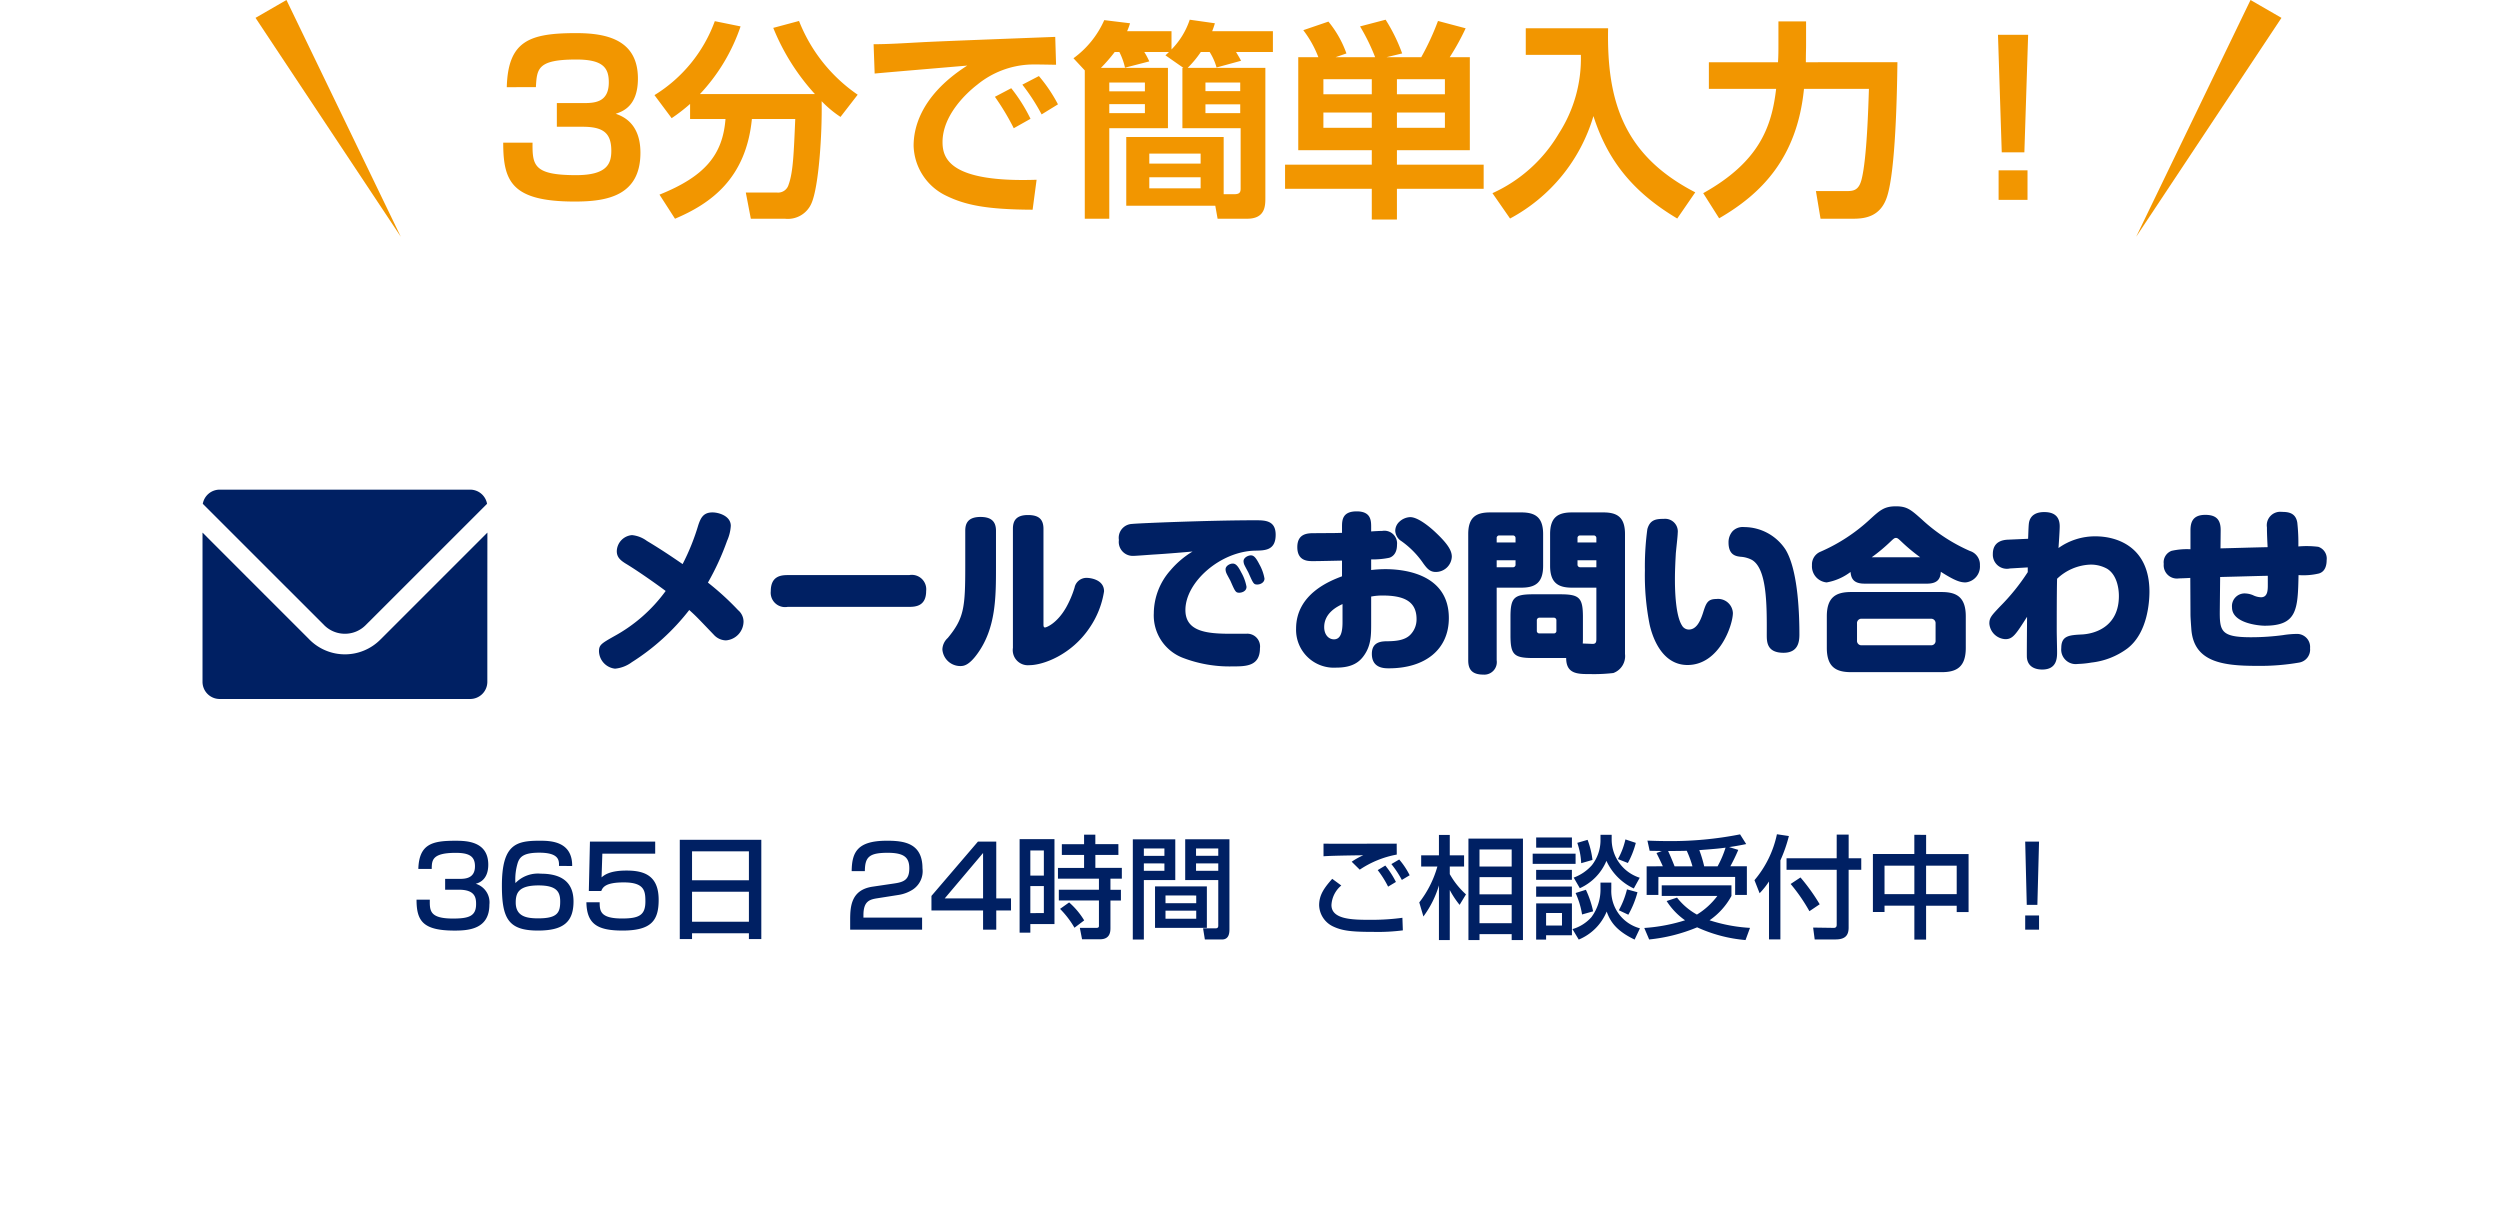 <svg xmlns="http://www.w3.org/2000/svg" xmlns:xlink="http://www.w3.org/1999/xlink" width="358" height="174.622" viewBox="0 0 358 174.622">
  <defs>
    <filter id="パス_2767" x="0" y="36.622" width="358" height="138" filterUnits="userSpaceOnUse">
      <feOffset dy="3" input="SourceAlpha"/>
      <feGaussianBlur stdDeviation="3" result="blur"/>
      <feFlood flood-opacity="0.161"/>
      <feComposite operator="in" in2="blur"/>
      <feComposite in="SourceGraphic"/>
    </filter>
  </defs>
  <g id="グループ_250" data-name="グループ 250" transform="translate(-831 -937.378)">
    <path id="パス_2768" data-name="パス 2768" d="M1.56-8.19C1.56-2.61,2.79.24,11.82.24c4.59,0,9.39-.81,9.39-6.99,0-4.29-2.61-5.25-3.54-5.58.99-.33,3.18-1.08,3.18-5.04,0-5.61-4.56-6.51-8.85-6.51-6.69,0-9.75,1.11-9.93,7.74H6.24c.15-2.64.21-3.96,5.79-3.96,3.87,0,4.65,1.23,4.65,3.27,0,2.97-2.16,2.97-3.78,2.97H9.24v3.39h3.69c2.97,0,4.11.9,4.11,3.45,0,1.83-.6,3.48-5.04,3.48-6.09,0-6.27-1.41-6.24-4.65Zm26.76-3.39h5.07C33-6.39,30.36-3.33,23.94-.75L26.16,2.7C31.26.54,36.33-3.03,37.17-11.58h6.21c-.21,4.89-.3,7.62-.96,9.42a1.554,1.554,0,0,1-1.65,1.11H36.3l.72,3.75h4.89A3.676,3.676,0,0,0,45.72.45c1.02-2.37,1.53-9.84,1.44-14.58a15.675,15.675,0,0,0,2.7,2.25l2.46-3.18a22.99,22.99,0,0,1-8.4-10.56l-3.69.99a31.613,31.613,0,0,0,5.97,9.48H29.73a26.582,26.582,0,0,0,5.82-9.69l-3.69-.75A20.784,20.784,0,0,1,23.22-15l2.46,3.3a24.783,24.783,0,0,0,2.64-2.04Zm48.75-.03a23.473,23.473,0,0,0-2.76-4.38l-2.34,1.23a35.062,35.062,0,0,1,2.7,4.5ZM81-13.68a21.747,21.747,0,0,0-2.73-4.05L75.9-16.5a28.557,28.557,0,0,1,2.76,4.26Zm-.39-9.66c-3.06.12-16.8.63-19.38.78-2.22.12-4.62.27-6.63.27l.15,4.2c1.89-.18,11.16-.96,13.26-1.14-7.14,4.56-7.68,9.54-7.68,11.49A8.178,8.178,0,0,0,64.98-.6C67.74.75,70.8,1.38,77.37,1.41l.57-4.29c-12.48.42-13.47-3.09-13.47-5.4,0-3.75,3.27-6.9,4.98-8.22a12.8,12.8,0,0,1,7.53-2.88c1.11-.03,3.06.03,3.75.03ZM84.84,2.7h3.51V-10.26h8.4V-18.9h-9.6a23.243,23.243,0,0,0,1.98-2.28h.66a9.486,9.486,0,0,1,.81,2.25l3.48-.9a11.118,11.118,0,0,0-.72-1.35H96.9c-.15.15-.21.21-.51.48l2.58,1.8h-.15v8.64h8.34v8.64c0,.6-.21.81-.96.81h-1.47V-9H90.78V.84h12.75l.33,1.86h4.23c2.61,0,2.61-1.86,2.61-3.03V-18.9H99.57a14.97,14.97,0,0,0,1.89-2.28h1.26a8.357,8.357,0,0,1,.99,2.22l3.51-.96c-.21-.42-.39-.69-.72-1.26h5.28v-2.97h-8.7a10.376,10.376,0,0,0,.39-1.14l-3.6-.51a11,11,0,0,1-2.61,4.26v-2.61H90.9a8.3,8.3,0,0,0,.42-1.14l-3.69-.45a13.487,13.487,0,0,1-4.41,5.46l1.62,1.74Zm16.59-9.33v1.44H94.08V-6.63Zm0,3.39v1.59H94.08V-3.24ZM93.45-16.8v1.26h-5.1V-16.8Zm0,3.09v1.29h-5.1v-1.29ZM107.1-16.8v1.23h-4.98V-16.8Zm0,3.12v1.26h-4.98v-1.26Zm8.31-6.75V-7.11h10.53v2.07H113.52v3.45h12.42V2.82h3.6V-1.59h12.42V-5.04H129.54V-7.11h10.44V-20.43H137.1a34.674,34.674,0,0,0,2.28-4.14l-3.96-1.05a36.865,36.865,0,0,1-2.4,5.19h-4.98l2.25-.54a24.543,24.543,0,0,0-2.37-4.83l-3.66.96a28.549,28.549,0,0,1,2.16,4.41h-5.67l1.56-.54a15.187,15.187,0,0,0-2.58-4.56l-3.6,1.23a15.26,15.26,0,0,1,2.16,3.87Zm10.53,3.15v2.16h-6.93v-2.16Zm0,4.77v2.19h-6.93v-2.19Zm10.47-4.77v2.16h-6.87v-2.16Zm0,4.77v2.19h-6.87v-2.19Zm11.58-8.25h7.89a19.8,19.8,0,0,1-3.15,11.25,21.143,21.143,0,0,1-9.51,8.55l2.52,3.63A24.5,24.5,0,0,0,157.68-12c1.95,6.09,5.4,10.74,12,14.67l2.58-3.75c-10.23-5.28-12.69-13.02-12.48-23.49H147.99Zm27.69,23.4c5.91-3.42,11.16-8.52,12.15-18.54h9.3c-.09,2.76-.3,9.84-1.02,12.84-.39,1.68-1.14,1.8-2.16,1.8h-4.41l.66,3.96h4.65c1.65,0,3.96-.24,4.89-3.21,1.2-3.78,1.41-14.52,1.47-19.2H188.1c0-1.29.03-1.8.03-2.49v-3.36h-3.96v3.27c0,.96,0,1.62-.06,2.58h-9.9v3.81h9.63c-.63,5.46-2.43,10.47-10.44,14.94Zm39.93-26.28.54,16.83h3.24l.54-16.83Zm.09,19.41V0h4.14V-4.23Z" transform="translate(901.5 966)" fill="#f29600"/>
    <g transform="matrix(1, 0, 0, 1, 831, 937.38)" filter="url(#パス_2767)">
      <path id="パス_2767-2" data-name="パス 2767" d="M10,0H330a10,10,0,0,1,10,10V110a10,10,0,0,1-10,10H10A10,10,0,0,1,0,110V10A10,10,0,0,1,10,0Z" transform="translate(9 42.62)" fill="#fff"/>
    </g>
    <g id="グループ_132" data-name="グループ 132" transform="translate(0 22.506)">
      <path id="パス_2766" data-name="パス 2766" d="M-113.675-9.5A22.357,22.357,0,0,1-121-3.05c-1.9,1.075-2.225,1.275-2.225,2.2a2.58,2.58,0,0,0,2.3,2.475,4.782,4.782,0,0,0,2.4-.925A32.123,32.123,0,0,0-110.3-6.775c1.075.975,1.125,1.05,3.5,3.525a2.414,2.414,0,0,0,1.75.825,2.732,2.732,0,0,0,2.525-2.725,2.163,2.163,0,0,0-.775-1.6,39.271,39.271,0,0,0-4.325-3.95,37.387,37.387,0,0,0,2.75-6,6.093,6.093,0,0,0,.525-2.125c0-1.425-1.725-1.925-2.625-1.925-1.3,0-1.675.775-2.025,1.8a31.882,31.882,0,0,1-2.25,5.6c-1.6-1.1-3.275-2.225-5.125-3.325A4.257,4.257,0,0,0-118.5-17.5a2.369,2.369,0,0,0-2.175,2.3c0,.9.55,1.35,1.475,1.9C-117.525-12.275-114.9-10.425-113.675-9.5ZM-78.8-7.225c.95,0,2.425-.125,2.425-2.275A2.066,2.066,0,0,0-78.8-11.775H-96.2c-1.025,0-2.425.175-2.425,2.3A2.059,2.059,0,0,0-96.2-7.225Zm12.425-10.9c0-1.475-.85-1.975-2.225-1.975-1.875,0-2.175,1.025-2.175,1.975v5c0,5.975-.15,7.5-2.5,10.35a2.314,2.314,0,0,0-.775,1.65A2.57,2.57,0,0,0-71.475,1.25c.45,0,1.225-.05,2.5-1.85,2.6-3.65,2.6-8.075,2.6-12.325ZM-63.95-1.35A2.161,2.161,0,0,0-61.6,1.125c1.975,0,6.025-1.475,8.625-5.35A12.663,12.663,0,0,0-50.9-9.45c0-1.7-2-1.925-2.45-1.925a1.737,1.737,0,0,0-1.775,1.4,14.329,14.329,0,0,1-1.2,2.825c-1.325,2.325-2.85,2.875-3.025,2.875-.225,0-.225-.225-.225-.525V-18.4c0-1.5-.825-1.975-2.225-1.975-1.825,0-2.15.975-2.15,1.975Zm25.725-13.8a12.816,12.816,0,0,0-3.175,2.7A9.364,9.364,0,0,0-43.775-6.3a6.5,6.5,0,0,0,4.1,6.35A18.653,18.653,0,0,0-32.45,1.3c1.825,0,3.875,0,3.875-2.6A1.83,1.83,0,0,0-30.55-3.375h-2.3c-3.425,0-6.4-.35-6.4-3.4,0-4,5.025-8.425,10.025-8.5,1.4-.025,2.9-.05,2.9-2.275,0-2.075-1.55-2.075-2.925-2.075-6.5,0-16.85.425-17.65.525a1.988,1.988,0,0,0-1.875,2.3,2,2,0,0,0,2.025,2.275c.425,0,2.6-.175,3.075-.2C-41.625-14.85-39.375-15.05-38.225-15.15Zm5.425,4.2c.675,1.55.75,1.7,1.275,1.7.3,0,1.025-.175,1.025-.85a6.452,6.452,0,0,0-.75-2.05c-.5-1-.825-1.275-1.225-1.275S-33.5-13.1-33.5-12.6a1.447,1.447,0,0,0,.075.425C-33.375-11.975-32.9-11.15-32.8-10.95Zm2.575-1.175c.7,1.575.75,1.7,1.275,1.7.425,0,1.025-.275,1.025-.85A6.368,6.368,0,0,0-28.65-13.3c-.5-.975-.8-1.3-1.225-1.3-.4,0-1.05.325-1.05.825a1.447,1.447,0,0,0,.075.425C-30.8-13.175-30.325-12.325-30.225-12.125Zm17.575-1.9a11.433,11.433,0,0,0,2.575-.225c.275-.075,1.125-.425,1.125-1.85a1.817,1.817,0,0,0-2.125-2q-.525,0-1.575.075V-18.7c0-.95-.075-2.2-2.075-2.2-2.025,0-2.1,1.225-2.1,2.2v.875c-1.275.05-1.475.025-4,.05-.9,0-2.4.025-2.4,2,0,2,1.525,2,2.2,2,.5,0,.875,0,4.2-.075v2.25c-1.65.625-6.575,2.5-6.575,7.5a5.418,5.418,0,0,0,5.8,5.575c2.275,0,3.3-.825,3.95-1.775,1-1.425,1-2.925,1-4.575V-8.7a8.35,8.35,0,0,1,1.625-.15c3.025,0,4.875.8,4.875,3.375A3.134,3.134,0,0,1-7-3.275c-.85.925-2.375.95-3.25.975-.85,0-2.3.025-2.3,1.8,0,2.075,1.775,2.075,2.45,2.075,5.125,0,8.575-2.65,8.575-7.2,0-6-5.8-7-9.1-7a17.21,17.21,0,0,0-2.025.125Zm-4.1,8.975c0,1.3-.2,2.475-1.225,2.475-.775,0-1.4-.675-1.4-1.75,0-2.05,1.925-2.975,2.625-3.3ZM-8.6-19.425a1.8,1.8,0,0,0-.6,1.3,1.855,1.855,0,0,0,.9,1.5A12.654,12.654,0,0,1-5.15-13.4c.45.6.875,1.175,1.725,1.175A2.287,2.287,0,0,0-1.1-14.4c0-.875-.55-1.85-2.525-3.675-.3-.275-2.2-2-3.425-2A2.388,2.388,0,0,0-8.6-19.425ZM10.55.1h4.725c0,2.3,1.65,2.3,3.425,2.3a24.3,24.3,0,0,0,3.325-.15A2.572,2.572,0,0,0,23.7-.475V-17.65c0-2.425-1.125-3.1-3.1-3.1H16.1c-1.975,0-3.125.675-3.125,3.1v4.55c0,2.425,1.15,3.125,3.125,3.125h3.5v7.25c0,.45,0,.8-.525.8-.175,0-1.2-.05-1.425-.05.025-.3.025-.4.025-1.2V-5.75c0-2.8-.5-3.275-3.275-3.275H10.55c-2.775,0-3.25.5-3.25,3.275v2.575C7.3-.375,7.775.1,10.55.1ZM16.9-16.45v-.6a.357.357,0,0,1,.4-.4h1.9a.368.368,0,0,1,.4.4v.6Zm.4,3.55a.368.368,0,0,1-.4-.4v-.6h2.7v1ZM13.875-3.825a.35.35,0,0,1-.375.4H11.475a.357.357,0,0,1-.4-.4v-1.45a.368.368,0,0,1,.4-.4H13.5a.361.361,0,0,1,.375.4Zm-8.55-6.15H8.85c1.975,0,3.125-.675,3.125-3.125v-4.55c0-2.425-1.15-3.1-3.125-3.1H4.375c-1.975,0-3.125.675-3.125,3.1V.425c0,1.15.4,2.05,2.15,2.05A1.793,1.793,0,0,0,5.325.425Zm0-6.475v-.6a.357.357,0,0,1,.4-.4h1.9a.368.368,0,0,1,.4.4v.6Zm0,2.55h2.7v.6a.357.357,0,0,1-.4.4h-2.3ZM29.25-19.825c-1.075,0-1.975.1-2.35,1.475a39.633,39.633,0,0,0-.35,5.9,35.98,35.98,0,0,0,.675,7.75c.25,1.125,1.45,5.8,5.425,5.8,4.575,0,6.5-5.75,6.5-7.45a2.122,2.122,0,0,0-2.375-2c-1.275,0-1.475.625-1.925,2.05-.45,1.375-1.025,2.325-2.025,2.325a1.139,1.139,0,0,1-.975-.6c-1-1.575-1-5.725-1-6.625,0-1.325.075-2.7.125-3.625.025-.425.275-2.525.275-2.975A1.815,1.815,0,0,0,29.25-19.825ZM46.4-.65c2.125,0,2.275-1.625,2.275-2.625,0-3.925-.35-9.5-2-12.175a7.108,7.108,0,0,0-5.925-3.2,2.013,2.013,0,0,0-1.65.6,2.382,2.382,0,0,0-.575,1.6c0,1.85,1.1,1.975,1.725,2.05a4.041,4.041,0,0,1,1.625.45C44-12.7,44.025-7.7,44-3.25,44-2.225,44-.65,46.4-.65Zm20.55-9.9c1.65,0,1.925-.85,1.975-1.7,2,1.275,2.775,1.525,3.55,1.525a2.284,2.284,0,0,0,2.05-2.45,2.039,2.039,0,0,0-1.425-2.05,24.729,24.729,0,0,1-6.925-4.55c-1.525-1.35-2.075-1.85-3.675-1.85-1.65,0-2.275.55-3.65,1.8a25.142,25.142,0,0,1-7.15,4.7A1.967,1.967,0,0,0,50.475-13.2a2.318,2.318,0,0,0,2.1,2.475A7.909,7.909,0,0,0,56-12.225c.075,1,.5,1.675,2,1.675Zm-7.925-3.775a24.762,24.762,0,0,0,2.7-2.25c.4-.375.55-.525.775-.525s.375.15.775.525a26.25,26.25,0,0,0,2.7,2.25ZM72.5-5.875c0-2.75-1.325-3.475-3.45-3.475H56.075c-2.15,0-3.475.725-3.475,3.475V-1.35c0,2.75,1.325,3.475,3.475,3.475H69.05c2.125,0,3.45-.725,3.45-3.475ZM68.175-2.4a.618.618,0,0,1-.675.675H57.625a.633.633,0,0,1-.7-.7v-2.4a.632.632,0,0,1,.7-.7H67.5a.63.63,0,0,1,.675.675Zm13.2-9.8a30,30,0,0,1-3.95,4.9c-1.25,1.325-1.55,1.625-1.55,2.475a2.421,2.421,0,0,0,2.3,2.225c1.05,0,1.475-.65,3.1-3.2,0,.775-.05,5.45-.025,5.8.1,1.3,1.1,1.75,2.2,1.75,2.125,0,2.125-1.7,2.125-2.525,0-.425-.05-2.5-.05-2.975,0-2.15,0-5.5.05-7.5a7.294,7.294,0,0,1,4.75-2.025,4.774,4.774,0,0,1,2.425.6c1.325.825,1.675,2.65,1.675,3.9,0,4.2-3.15,5.375-5.25,5.5-1.85.1-3,.15-3,1.95A2.08,2.08,0,0,0,88.55.95,13.775,13.775,0,0,0,90.5.75a10.606,10.606,0,0,0,5.15-2.025C98.575-3.525,98.8-8.05,98.8-9.4c0-6.35-4.55-7.925-7.725-7.925a9.012,9.012,0,0,0-5.3,1.675c.05-.625.175-2.55.175-3.1,0-1.475-.85-2.05-2.225-2.05-1.025,0-2.075.375-2.2,1.725-.05.5-.075,1.6-.1,2.1L78.6-16.85c-.825.025-2.225.275-2.225,2.05a2.016,2.016,0,0,0,2.45,2.075l2.55-.15Zm27.55.7c4.025-.1,4.475-.125,6.825-.175V-10.4c0,.75,0,1.8-.975,1.8a2.778,2.778,0,0,1-1.15-.3,3.216,3.216,0,0,0-1.225-.25,1.814,1.814,0,0,0-1.775,2c0,2.325,4,2.625,4.675,2.625,4.65,0,4.75-2.3,4.85-7.25a9.511,9.511,0,0,0,2.9-.225c1.075-.3,1.125-1.5,1.125-1.9a1.772,1.772,0,0,0-1.2-1.925,13.355,13.355,0,0,0-2.85-.05,27.329,27.329,0,0,0-.15-3.4c-.225-1.4-1.25-1.55-2.2-1.55a1.927,1.927,0,0,0-2.15,2.2c0,.85.05,2,.1,2.85-3.325.075-3.675.1-6.75.175L109-18.125c.025-1.5-.55-2.275-2.2-2.275-1.9,0-2.125,1.175-2.125,2.275v2.65a10.024,10.024,0,0,0-2.7.225,1.749,1.749,0,0,0-1.125,1.875,1.9,1.9,0,0,0,2.175,2.075c.05,0,1.525-.05,1.625-.075l.025,4.95c0,.525,0,.7.125,2.4.35,4.725,4.525,5.25,9.425,5.25A32.8,32.8,0,0,0,120.25.75,1.885,1.885,0,0,0,121.8-1.3a1.869,1.869,0,0,0-1.925-2.05,13.483,13.483,0,0,0-1.975.175,34.633,34.633,0,0,1-4.55.3c-4.375,0-4.5-.9-4.475-3.925Z" transform="translate(1040 1009)" fill="#002063"/>
      <g id="グループ_128" data-name="グループ 128" transform="translate(380 47)">
        <path id="パス_2763" data-name="パス 2763" d="M-25.352-4.3c0,3.072.928,4.432,5.456,4.432,1.968,0,4.976-.192,4.976-3.712a2.779,2.779,0,0,0-1.952-2.992c.384-.112,1.792-.5,1.792-2.736,0-3.424-3.264-3.424-4.752-3.424-3.264,0-5.152.464-5.264,4.032h1.92c.016-1.232.032-2.3,3.44-2.3,1.9,0,2.752.48,2.752,1.92,0,1.808-1.488,1.808-2.288,1.808h-1.984v1.552h1.984c2.352,0,2.448,1.2,2.448,2.064,0,1.712-1.024,2.064-3.3,2.064-3.36,0-3.344-1.12-3.328-2.7ZM-3.064-9.12c.032-3.616-3.232-3.616-4.688-3.616-3.376,0-5.376.56-5.376,6.432,0,4.736.944,6.432,5.168,6.432,3.584,0,5.088-1.184,5.088-4.176,0-3.328-2.512-3.968-4.672-3.968a4.492,4.492,0,0,0-3.648,1.344,8.042,8.042,0,0,1,.352-2.96c.3-.816.864-1.392,3.056-1.392,2.864,0,2.848,1.12,2.832,1.9ZM-7.88-6.336c2.592,0,3.1.912,3.1,2.3,0,1.6-.4,2.416-3.136,2.416-1.568,0-3.232-.208-3.232-2.272C-11.144-5.264-10.728-6.336-7.88-6.336Zm7.36-6.272L-.68-5.536H1.1c.224-.56.64-1.232,3.232-1.232,2.992,0,3.088,1.264,3.088,2.752C7.416-2.064,6.5-1.6,4.072-1.6.888-1.6.888-2.736.872-3.92h-1.9C-.968-.848.488.128,4.136.128,8.264.128,9.32-1.3,9.32-4.272c0-3.5-2.08-4.192-4.608-4.192-2.4,0-3.168.64-3.568.976l.112-3.392H8.824v-1.728ZM12.344,1.344H14.1V.512h8.144v.832h1.776V-12.864H12.344Zm9.9-8.416H14.1v-4.144h8.144Zm0,5.936H14.1v-4.3h8.144Z" transform="translate(536 1001)" fill="#002063"/>
        <path id="パス_2764" data-name="パス 2764" d="M-20.32-4.976a5.239,5.239,0,0,0,2.032-.768A3.156,3.156,0,0,0-16.9-8.784c0-3.648-2.688-3.952-5.1-3.952-4.224,0-5.008,1.632-5.04,4.352h1.888c.016-2,.592-2.624,3.264-2.624,2.368,0,3.1.672,3.1,2.224,0,1.568-.688,1.952-2.1,2.16l-3.136.464c-3.072.448-3.232,2.784-3.232,4.768V0h10.3V-1.728h-8.4V-2.08c0-2,.88-2.24,1.984-2.416Zm11.36-7.632-6.656,7.776v2.08h7.392V0h1.888V-2.752h2.112V-4.48H-6.336v-8.128Zm.736,8.128h-5.488l5.488-6.5ZM-2.992.432h1.536V-.8H2V-12.96H-2.992ZM.48-11.344v3.6H-1.456v-3.6Zm0,5.1v3.872H-1.456V-6.24Zm10.672-6h-3.3V-13.6H6.24v1.36H3.056V-10.7H6.24v1.856H2.5V-7.3H8.368v1.584H2.624v1.536H8.368V-.512c0,.24-.24.256-.352.256H5.632l.32,1.632H8.528c1.488,0,1.488-1.168,1.488-1.632v-3.92h1.5V-5.712h-1.5V-7.3h1.632V-8.848H7.856V-10.7h3.3ZM2.8-2.976a13.145,13.145,0,0,1,2.064,2.7L6.256-1.328A10.879,10.879,0,0,0,4.1-3.9Zm22.656,2.4c0,.32-.176.384-.368.384H23.28l.256,1.6h2.448c1.072,0,1.072-1.056,1.072-1.5V-12.944H20.72V-7.1h4.736Zm0-11.056v1.056H22.272v-1.056Zm0,2.144v1.056H22.272V-9.488Zm-12.24,10.9H14.8V-7.1h4.5v-5.84h-6.08Zm4.528-13.04v1.056H14.8v-1.056Zm0,2.144v1.056H14.8V-9.488ZM16.4-6.192V-.256h7.424V-6.192Zm5.9,1.3v1.1H17.9V-4.9Zm0,2.176v1.152H17.9V-2.72Z" transform="translate(600 1001)" fill="#002063"/>
        <path id="パス_2765" data-name="パス 2765" d="M-42.992-12.32c-1.024,0-6.08.016-7.216.016-.8,0-2.784,0-3.264-.016v1.808c1.024-.064,2.4-.1,5.7-.144a9.864,9.864,0,0,0-1.664.928l1.152,1.136a14.009,14.009,0,0,1,5.3-2.16Zm-9.232,5.04C-53.392-5.968-54.1-4.96-54.1-3.488A3.479,3.479,0,0,0-52.144-.48c1.36.656,2.72.8,5.872.8A27.89,27.89,0,0,0-42.112.1L-42.176-1.7a32.788,32.788,0,0,1-4.688.288c-2.4,0-5.472-.032-5.472-2.112a3.918,3.918,0,0,1,1.408-2.8Zm9.12.448a13.058,13.058,0,0,0-1.52-2.352l-1.088.656A14.023,14.023,0,0,1-44.224-6.16Zm1.968-.96a10.834,10.834,0,0,0-1.5-2.256l-1.12.656a13.989,13.989,0,0,1,1.5,2.272Zm8.416-5.248V1.488h1.584V.64h4.608v.848h1.616V-13.04Zm6.192,5.52v2.464h-4.608V-7.52Zm0-3.968V-9.04h-4.608v-2.448Zm0,7.968V-.928h-4.608V-3.52Zm-12.64,1.632a14.384,14.384,0,0,0,2.224-4.448V1.488h1.552V-5.68a12.555,12.555,0,0,0,1.408,2.128l.912-1.5a11.424,11.424,0,0,1-2.32-2.9V-9.04h2.048v-1.6h-2.048v-2.928h-1.552v2.928h-2.544v1.6h2.32A15.006,15.006,0,0,1-39.76-3.9Zm25.36-10.88A5.823,5.823,0,0,1-15.04-9.232a6.421,6.421,0,0,1-2.608,1.776l.88,1.52a7.424,7.424,0,0,0,3.808-3.92A8.078,8.078,0,0,0-9.04-5.9l.848-1.536a5.763,5.763,0,0,1-4.016-5.424v-.72h-1.6Zm-9.216,5.632h5.12V-8.56h-5.12Zm9.216,1.424a6.635,6.635,0,0,1-1.3,3.92A5.817,5.817,0,0,1-17.824-.08l.9,1.5a7.364,7.364,0,0,0,4-4.016c.464,1.28,1.216,2.688,4,4.016L-8.16-.192a5.539,5.539,0,0,1-4.1-5.616v-.928h-1.552ZM-17.9-13.2h-5.12v1.456h5.12Zm.768.768a10.392,10.392,0,0,1,.56,2.912l1.616-.464a12.353,12.353,0,0,0-.7-2.88ZM-23.024,1.424H-21.6V.8h3.7V-3.76h-5.12Zm3.7-3.808V-.592H-21.6V-2.384Zm-3.7-2.336h5.12V-6.176h-5.12Zm5.648-.528a11.944,11.944,0,0,1,.928,3.072l1.584-.448A14.047,14.047,0,0,0-15.9-5.712ZM-23.52-9.424h6.144V-10.88H-23.52Zm13.28-3.5a10.42,10.42,0,0,1-1.072,2.816l1.424.56a12.6,12.6,0,0,0,1.136-2.88Zm.224,7.152a12.088,12.088,0,0,1-1.168,2.992l1.36.64A13.6,13.6,0,0,0-8.512-5.36Zm2.816-3.3v4.1h1.68V-7.552H5.472v2.576h1.68v-4.1H4.784A25.57,25.57,0,0,0,5.92-11.424l-1.312-.4c1.024-.144,1.728-.288,2.448-.432l-.88-1.392a50.484,50.484,0,0,1-10.352.96c-1.248,0-2.048-.032-2.912-.064l.32,1.456c.448.016,1.056.016,1.744.032l-.768.288c.256.5.7,1.424.912,1.9Zm4,0c-.288-.736-.592-1.472-.928-2.192,1.136,0,2.112-.016,2.672-.032A15.274,15.274,0,0,1-.64-9.072Zm4.24,0a18.059,18.059,0,0,0-.7-2.32c2.512-.192,2.784-.224,3.76-.352A14.587,14.587,0,0,1,2.96-9.072ZM-4.336-4.1A9.715,9.715,0,0,0-1.7-1.344a24.665,24.665,0,0,1-5.84,1.1l.7,1.648A24.072,24.072,0,0,0,.032-.336,20.775,20.775,0,0,0,6.96,1.488L7.6-.256A22.985,22.985,0,0,1,1.808-1.344,10.028,10.028,0,0,0,4.944-4.832v-1.52H-5.04v1.52H2.928A10.505,10.505,0,0,1,0-2.16,9.239,9.239,0,0,1-2.848-4.592ZM10.32,1.392h1.632V-9.92a20.785,20.785,0,0,0,1.216-3.488l-1.712-.256A14.884,14.884,0,0,1,8.24-7.088l.736,1.872A11.428,11.428,0,0,0,10.32-6.9Zm3.1-7.936a25.013,25.013,0,0,1,2.688,3.9l1.472-.992a27.645,27.645,0,0,0-2.752-3.84Zm6.592-3.68H12.832v1.648h7.184V-.72c0,.192-.032.464-.416.464L16.64-.3l.224,1.7h2.96c1.376,0,1.9-.544,1.9-1.7V-8.576h1.808v-1.648H21.728v-3.392H20.016Zm11.12-3.36v2.752H25.2v8.3h1.664v-.9h4.272V1.424h1.68V-3.424H37.2v.9h1.7v-8.3h-6.08v-2.752ZM37.2-9.168v4.08H32.816v-4.08Zm-6.064,0v4.08H26.864v-4.08Zm15.872-3.44.224,9.056h1.52l.24-9.056Zm0,10.576V0h1.984V-2.032Z" transform="translate(694 1001)" fill="#002063"/>
      </g>
      <g id="icon_005800" transform="translate(860 917.09)">
        <path id="パス_2103" data-name="パス 2103" d="M20.846,88.536A4.17,4.17,0,0,0,23.818,87.3L41.2,69.926A2.455,2.455,0,0,0,38.781,67.9H2.91A2.455,2.455,0,0,0,.492,69.926L17.868,87.3A4.182,4.182,0,0,0,20.846,88.536Z" transform="translate(-0.453)" fill="#002063"/>
        <path id="パス_2104" data-name="パス 2104" d="M40.795,145.187l-.009.009v-.018L25.454,160.509a7.154,7.154,0,0,1-10.123,0l-8.99-8.988L.013,145.183v.013L0,145.183v21.356A2.458,2.458,0,0,0,2.457,169H38.329a2.458,2.458,0,0,0,2.457-2.457V154.033Z" transform="translate(0 -71.123)" fill="#002063"/>
      </g>
    </g>
    <path id="パス_2112" data-name="パス 2112" d="M0,0,37.549,2.771,0,5.115Z" transform="translate(872.02 937.378) rotate(60)" fill="#f29600"/>
    <path id="パス_2113" data-name="パス 2113" d="M0,5.115,37.549,2.345,0,0Z" transform="translate(1157.705 939.936) rotate(120)" fill="#f29600"/>
  </g>
</svg>
